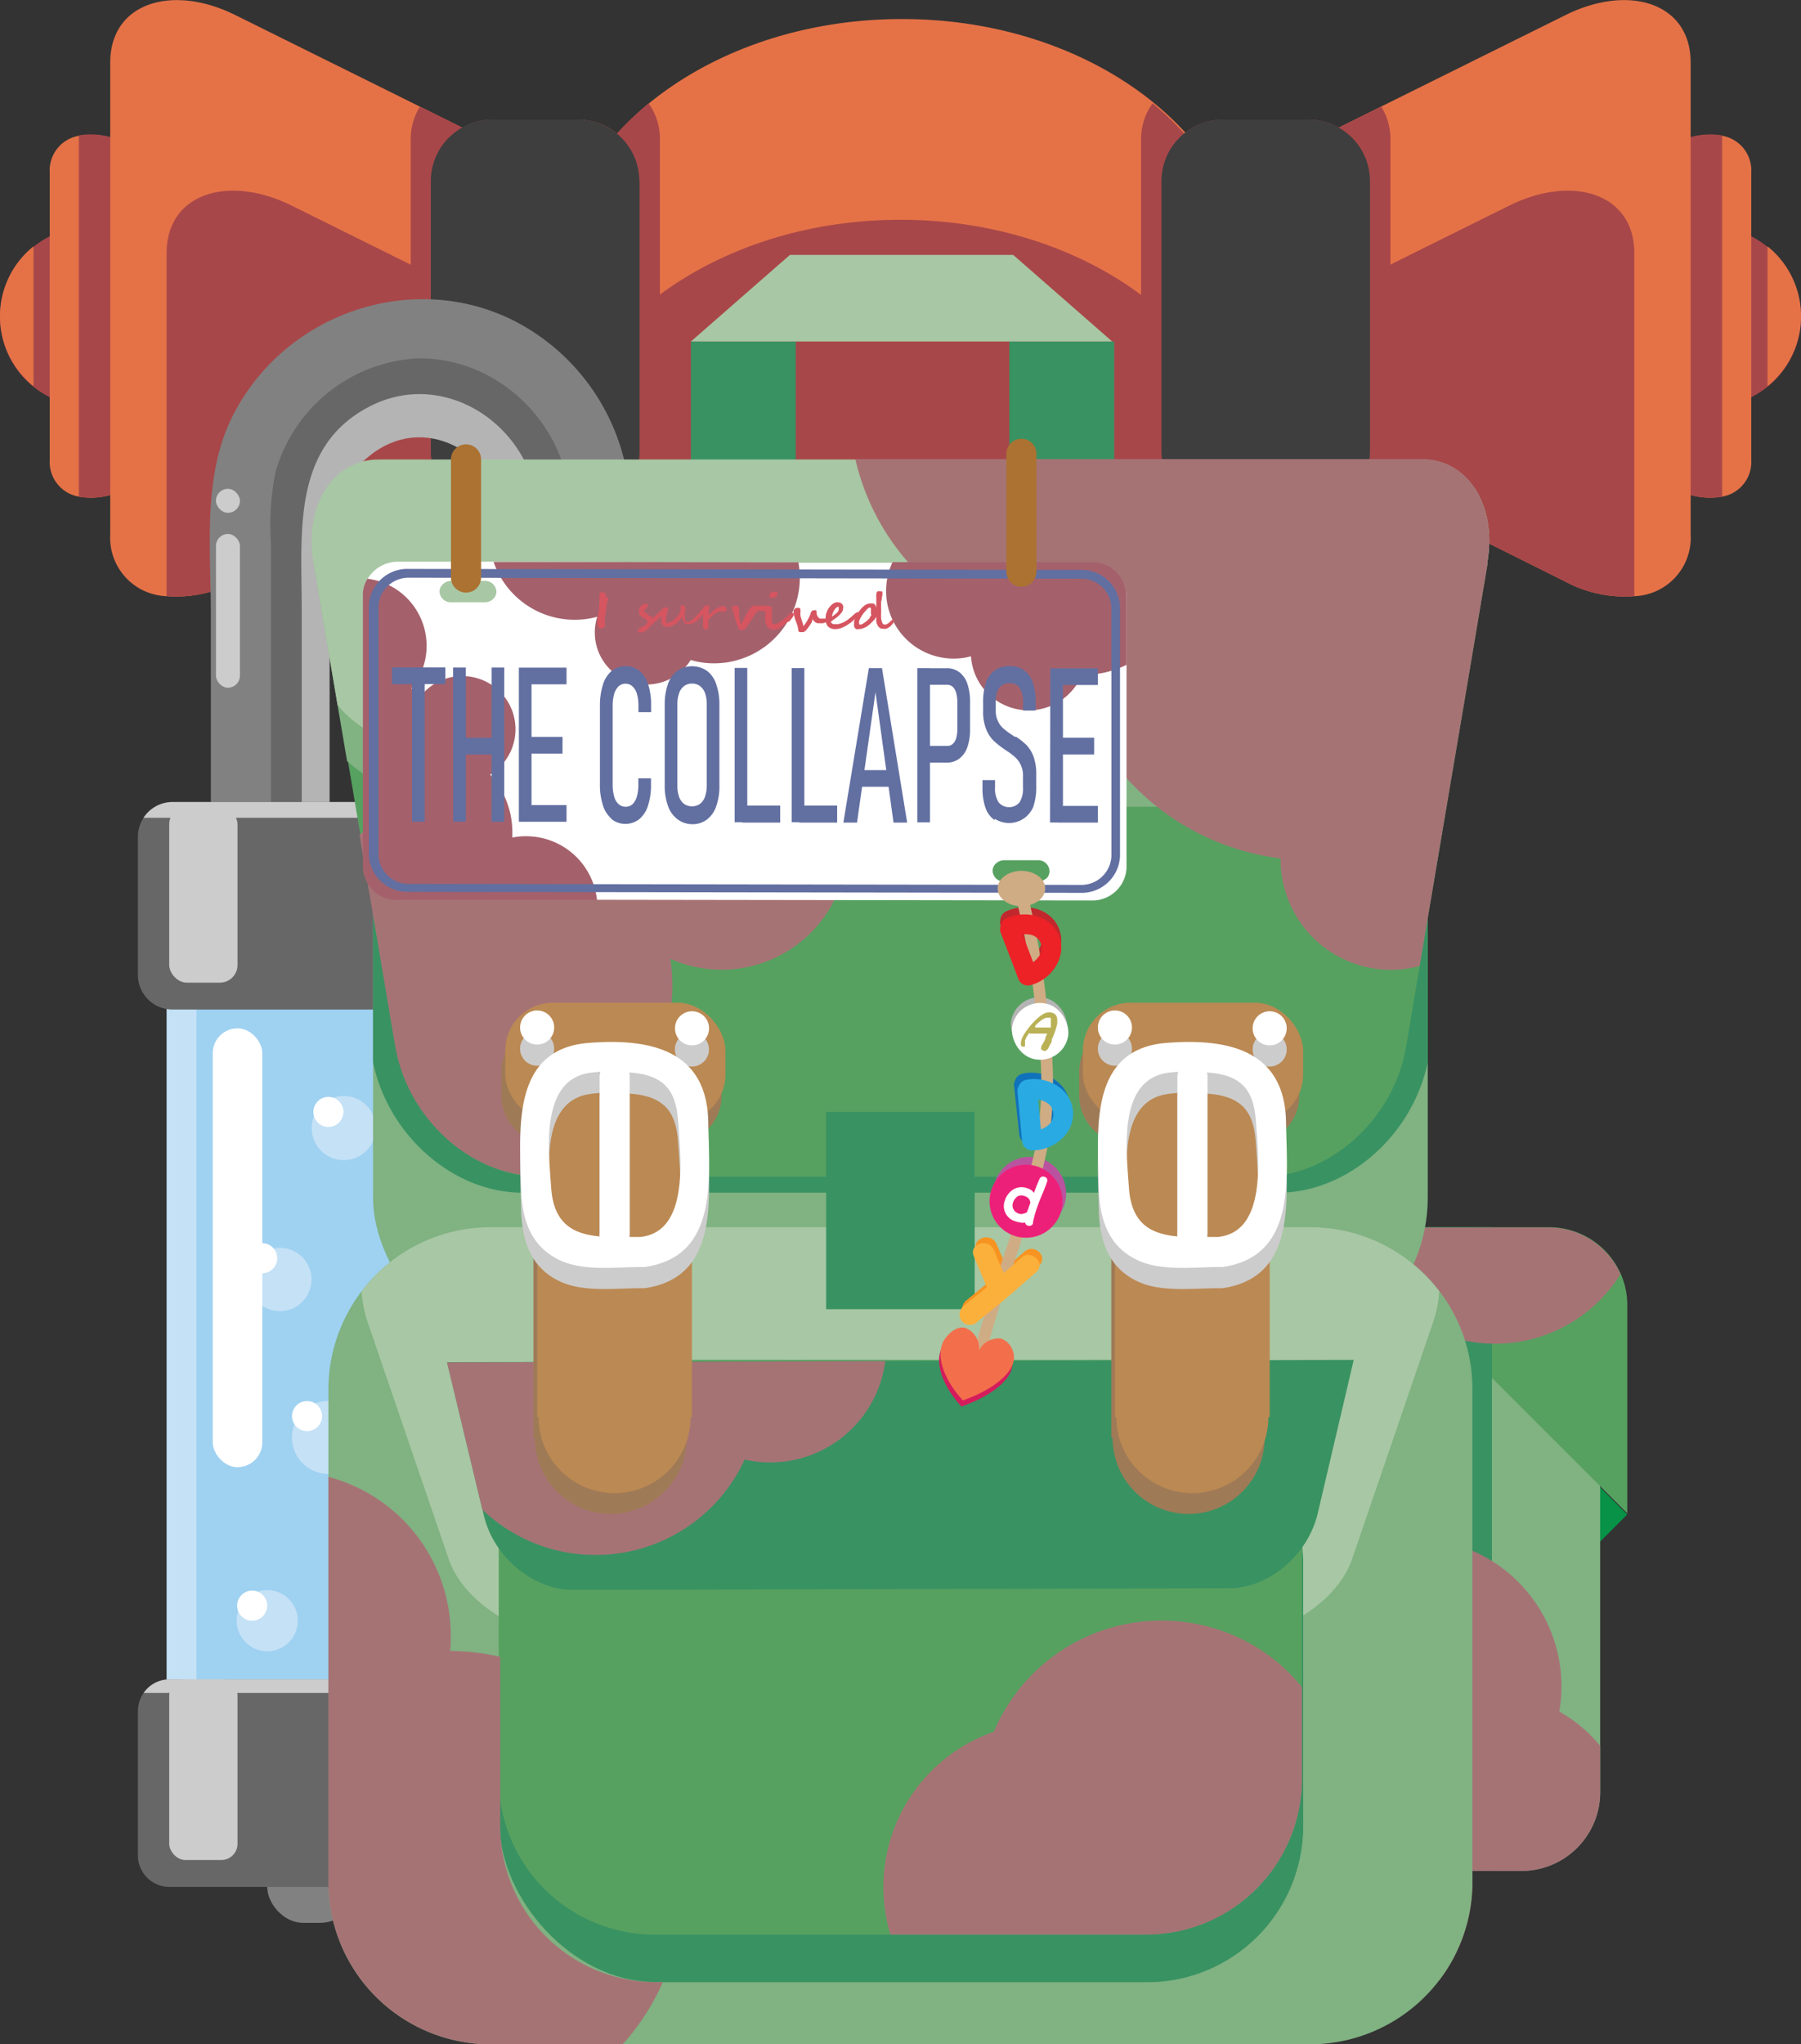 <svg id="BackPackClosed" xmlns="http://www.w3.org/2000/svg" viewBox="0 0 179.55 203.71"><rect x="0" y="0" width="179.55" height="203.71" fill="#333333" stroke="none"/><defs><style>.cls-1{fill:#e57247;}.cls-2{fill:#a84749;}.cls-3{fill:#3e3e3e;}.cls-4{fill:#b4b4b4;}.cls-5{fill:#676767;}.cls-6{fill:#818181;}.cls-7{fill:#c4e1f6;}.cls-8{fill:#9fd1f1;}.cls-9{fill:#ccc;}.cls-10{fill:#fff;}.cls-11{fill:#399262;}.cls-12{fill:#a8c7a4;}.cls-13{fill:#079247;}.cls-14{fill:#80b282;}.cls-15{fill:#57a160;}.cls-16{fill:#a67375;}.cls-17{fill:#9f7a56;}.cls-18{fill:#bb8953;}.cls-19{fill:#a4616c;}.cls-20{fill:#626fa1;}.cls-21{fill:#d55560;}.cls-22{fill:#c1282d;}.cls-23{fill:#1072ba;}.cls-24{fill:#b9539f;}.cls-25{fill:#f79421;}.cls-26{fill:#d41c5c;}.cls-27{fill:#cfac84;}.cls-28{fill:#ed2079;}.cls-29{fill:#ec2227;}.cls-30{fill:#2aaae2;}.cls-31{fill:#bab157;}.cls-32{fill:#fbb03b;}.cls-33{fill:#f36e4b;}.cls-34{fill:#ab7232;}</style></defs><title>BackpackClosed</title><g id="SleepingBag"><g id="SleepingBag-2" data-name="SleepingBag"><g id="Layer_275" data-name="Layer 275"><path class="cls-1" d="M472.43,519.7c0,14.81-15.51,26.81-34.63,26.81A40.28,40.28,0,0,1,413.71,539c-.75-.56-1.47-1.15-2.15-1.75-5.23-4.7-8.39-10.83-8.39-17.51a22.83,22.83,0,0,1,6.25-15.37,29.93,29.93,0,0,1,3.15-3c6.32-5.19,15.28-8.44,25.23-8.44C456.92,492.89,472.43,504.9,472.43,519.7Z" transform="translate(-347.92 -491.03)"/><path class="cls-2" d="M472.31,539.74c0,14.81-15.51,26.81-34.63,26.81A40.28,40.28,0,0,1,413.59,559c-.75-.56-1.47-1.15-2.15-1.75-5.23-4.7-8.39-10.83-8.39-17.51a22.83,22.83,0,0,1,6.25-15.37,29.93,29.93,0,0,1,3.15-3c6.32-5.19,15.28-8.44,25.23-8.44C456.8,512.93,472.31,524.94,472.31,539.74Z" transform="translate(-347.92 -491.03)"/><path class="cls-2" d="M385.05,522.54a8.95,8.95,0,0,1-8.94,9H356.86a8.94,8.94,0,0,1-6.32-15.27,8.67,8.67,0,0,1,.72-.64,8.86,8.86,0,0,1,5.6-2h19.25A8.94,8.94,0,0,1,385.05,522.54Z" transform="translate(-347.92 -491.03)"/><path class="cls-1" d="M376.67,516.29V528.8a4.51,4.51,0,0,1-2,3.89l-1.87.93-1.65.82-10.68,5.29a7.21,7.21,0,0,1-4.69.79,3.5,3.5,0,0,1-2.9-3.67V508.24a3.5,3.5,0,0,1,2.9-3.68,7.29,7.29,0,0,1,4.69.8l11.21,5.55,2.57,1.28.42.21A4.52,4.52,0,0,1,376.67,516.29Z" transform="translate(-347.92 -491.03)"/><path class="cls-2" d="M376.67,516.29V528.8a4.51,4.51,0,0,1-2,3.89l-1.87.93-1.65.82-10.68,5.29a7.21,7.21,0,0,1-4.69.79v-36a7.29,7.29,0,0,1,4.69.8l11.21,5.55,2.57,1.28.42.21A4.52,4.52,0,0,1,376.67,516.29Z" transform="translate(-347.92 -491.03)"/><path class="cls-1" d="M397.91,510.47V531c0,2.64-1.36,5.46-3.22,6.38l-3.07,1.52-2.71,1.35L371.38,549a12.53,12.53,0,0,1-6.85,1.44,5.83,5.83,0,0,1-5.62-6.17v-47c0-6,6.2-7.85,12.47-4.74l18.39,9.12,4.23,2.1.69.34C396.55,505,397.91,507.83,397.91,510.47Z" transform="translate(-347.92 -491.03)"/><path class="cls-1" d="M351.26,515.58v13.93a8.94,8.94,0,0,1-.72-13.29A8.67,8.67,0,0,1,351.26,515.58Z" transform="translate(-347.92 -491.03)"/><path class="cls-2" d="M397.91,521.89V531c0,2.64-1.36,5.46-3.22,6.38l-3.07,1.52-2.71,1.35L371.38,549a12.53,12.53,0,0,1-6.85,1.44V516.26c0-6,6.2-7.85,12.47-4.74l18.39,9.12Z" transform="translate(-347.92 -491.03)"/></g><path class="cls-2" d="M413.71,504.87v34.6a6.13,6.13,0,0,1-6.13,6.13H395a6.13,6.13,0,0,1-6.07-5.33,5.29,5.29,0,0,1-.06-.8v-34.6a6.08,6.08,0,0,1,.92-3.22l4.23,2.1a6,6,0,0,1,3-.8h8.54a6.13,6.13,0,0,1,3.87,1.38,29.93,29.93,0,0,1,3.15-3A6,6,0,0,1,413.71,504.87Z" transform="translate(-347.92 -491.03)"/><path class="cls-3" d="M411.68,509.08V536a6,6,0,0,1-.12,1.2,6.12,6.12,0,0,1-6,4.93H397a6.14,6.14,0,0,1-6.13-6.13V509.08a6.1,6.1,0,0,1,3.12-5.33,6,6,0,0,1,3-.8h8.54a6.14,6.14,0,0,1,6.13,6.13Z" transform="translate(-347.92 -491.03)"/></g><g id="Layer_275_copy" data-name="Layer 275 copy"><path class="cls-2" d="M490.34,522.54a8.95,8.95,0,0,0,8.94,9h19.25a8.94,8.94,0,0,0,6.32-15.27,8.67,8.67,0,0,0-.72-.64,8.86,8.86,0,0,0-5.6-2H499.28A8.94,8.94,0,0,0,490.34,522.54Z" transform="translate(-347.92 -491.03)"/><path class="cls-1" d="M498.72,516.29V528.8a4.51,4.51,0,0,0,2,3.89l1.87.93,1.65.82,10.68,5.29a7.21,7.21,0,0,0,4.69.79,3.5,3.5,0,0,0,2.9-3.67V508.24a3.5,3.5,0,0,0-2.9-3.68,7.29,7.29,0,0,0-4.69.8l-11.21,5.55-2.57,1.28-.42.21A4.52,4.52,0,0,0,498.72,516.29Z" transform="translate(-347.92 -491.03)"/><path class="cls-2" d="M498.72,516.29V528.8a4.51,4.51,0,0,0,2,3.89l1.87.93,1.65.82,10.68,5.29a7.21,7.21,0,0,0,4.69.79v-36a7.29,7.29,0,0,0-4.69.8l-11.21,5.55-2.57,1.28-.42.21A4.52,4.52,0,0,0,498.72,516.29Z" transform="translate(-347.92 -491.03)"/><path class="cls-1" d="M477.48,510.47V531c0,2.64,1.36,5.46,3.22,6.38l3.07,1.52,2.71,1.35L504,549a12.53,12.53,0,0,0,6.85,1.44,5.83,5.83,0,0,0,5.62-6.17v-47c0-6-6.2-7.85-12.47-4.74l-18.39,9.12-4.23,2.1-.69.34C478.84,505,477.48,507.83,477.48,510.47Z" transform="translate(-347.92 -491.03)"/><path class="cls-1" d="M524.13,515.58v13.93a8.94,8.94,0,0,0,.72-13.29A8.67,8.67,0,0,0,524.13,515.58Z" transform="translate(-347.92 -491.03)"/><path class="cls-2" d="M477.48,521.89V531c0,2.64,1.36,5.46,3.22,6.38l3.07,1.52,2.71,1.35L504,549a12.53,12.53,0,0,0,6.85,1.44V516.26c0-6-6.2-7.85-12.47-4.74L480,520.64Z" transform="translate(-347.92 -491.03)"/></g><path class="cls-2" d="M461.68,504.87v34.6a6.13,6.13,0,0,0,6.13,6.13h12.6a6.13,6.13,0,0,0,6.07-5.33,5.29,5.29,0,0,0,.06-.8v-34.6a6.08,6.08,0,0,0-.92-3.22l-4.23,2.1a6,6,0,0,0-3-.8h-8.54a6.13,6.13,0,0,0-3.87,1.38,29.93,29.93,0,0,0-3.15-3A6,6,0,0,0,461.68,504.87Z" transform="translate(-347.92 -491.03)"/><path class="cls-3" d="M463.71,509.08V536a6,6,0,0,0,.12,1.2,6.12,6.12,0,0,0,6,4.93h8.54a6.14,6.14,0,0,0,6.13-6.13V509.08a6.1,6.1,0,0,0-3.12-5.33,6,6,0,0,0-3-.8h-8.54a6.14,6.14,0,0,0-6.13,6.13Z" transform="translate(-347.92 -491.03)"/></g><g id="Battery"><path class="cls-4" d="M380.78,589.28V553.75c0-5.79-1.1-13.16,3.91-17.24,5.5-4.5,12.32-.4,13.86,5.8.81,3.25.31,7.17.31,10.51v11.71c0,3.86,6,3.87,6,0,0-11.69,3.6-32.63-12.49-35.79-11.18-2.18-17.7,8.86-17.59,18.49.15,14,0,28,0,42,0,3.86,6,3.86,6,0Z" transform="translate(-347.92 -491.03)"/><path class="cls-5" d="M378,593.06V551.55c0-7.35-1-16,6.74-20,6.82-3.56,14.67.92,16.5,8.1.91,3.55.34,7.61.34,11.24v14c0,3.86,6,3.87,6,0,0-7.73.54-15.67,0-23.37a19,19,0,0,0-7.23-13.58c-8.55-6.66-20.79-3.6-26,5.71-3,5.38-2.37,11.64-2.37,17.58v41.87c0,3.86,6,3.87,6,0Z" transform="translate(-347.92 -491.03)"/><path class="cls-6" d="M374.94,599.94V563.88c0-6.19,0-12.38,0-18.57a27.14,27.14,0,0,1,.44-7.2,15.56,15.56,0,0,1,13.91-11.35c7.54-.32,14.28,5.63,15.32,13,.57,4.1.08,8.55.08,12.69v14.85c0,3.86,6,3.87,6,0,0-9.14,1-18.89-.09-28a21.32,21.32,0,0,0-8.8-14.71c-10.4-7.43-25.1-3.32-30.74,8-2.94,5.92-2.12,13.06-2.12,19.51v47.77c0,3.86,6,3.87,6,0Z" transform="translate(-347.92 -491.03)"/><rect class="cls-6" x="26.64" y="184.46" width="8.85" height="7.15" rx="3.57"/><rect class="cls-7" x="16.61" y="90.26" width="26.95" height="87.43"/><rect class="cls-8" x="19.59" y="90.26" width="23.97" height="87.43"/><circle class="cls-7" cx="34.27" cy="112.41" r="3.2"/><circle class="cls-7" cx="26.64" cy="161.5" r="3.05"/><circle class="cls-7" cx="32.74" cy="143.24" r="3.64"/><circle class="cls-7" cx="27.9" cy="127.5" r="3.16"/><path class="cls-5" d="M396.3,661.52v14.41a3.14,3.14,0,0,1-3.14,3.13H364.81a3.14,3.14,0,0,1-3.14-3.13V661.52a3.16,3.16,0,0,1,3.14-3.14h28.35a3.16,3.16,0,0,1,3.14,3.14Z" transform="translate(-347.92 -491.03)"/><path class="cls-5" d="M396.3,574.4v13.79a3.45,3.45,0,0,1-3.45,3.44H365.12a3.45,3.45,0,0,1-3.45-3.44V574.4a3.46,3.46,0,0,1,3.45-3.45h27.73a3.46,3.46,0,0,1,3.45,3.45Z" transform="translate(-347.92 -491.03)"/><rect class="cls-9" x="16.87" y="80.38" width="6.81" height="17.54" rx="1.76"/><rect class="cls-9" x="16.87" y="167.35" width="6.81" height="18" rx="1.62"/><rect class="cls-10" x="21.21" y="102.47" width="4.94" height="43.73" rx="2.47"/><circle class="cls-10" cx="32.74" cy="110.8" r="1.5"/><circle class="cls-10" cx="26.14" cy="125.38" r="1.5"/><circle class="cls-10" cx="30.61" cy="141.11" r="1.5"/><circle class="cls-10" cx="25.14" cy="160" r="1.5"/><rect class="cls-9" x="21.53" y="53.21" width="2.39" height="15.32" rx="1.2"/><rect class="cls-9" x="21.53" y="48.71" width="2.39" height="2.39" rx="1.2"/><path class="cls-9" d="M395.74,572.52H362.23a3.46,3.46,0,0,1,2.89-1.57h27.73A3.46,3.46,0,0,1,395.74,572.52Z" transform="translate(-347.92 -491.03)"/><path class="cls-9" d="M395.73,659.73H362.24a3.11,3.11,0,0,1,2.57-1.35h28.35A3.11,3.11,0,0,1,395.73,659.73Z" transform="translate(-347.92 -491.03)"/></g><g id="Layer_272" data-name="Layer 272"><rect class="cls-11" x="68.88" y="34.03" width="10.45" height="28.09"/><rect class="cls-11" x="100.63" y="34.03" width="10.45" height="28.09"/><polygon class="cls-12" points="68.88 34.03 78.75 25.4 101.01 25.4 110.88 34.03 68.88 34.03"/><rect class="cls-13" x="497.44" y="627.56" width="6.75" height="19.66" transform="translate(-651.94 49.78) rotate(-45)"/><path class="cls-14" d="M507.45,623.82v45.81a7.85,7.85,0,0,1-7.83,7.83h-14a7.75,7.75,0,0,1-4.1-1.17,7.85,7.85,0,0,1-3.73-6.66V623.82a7.86,7.86,0,0,1,6.57-7.73,7.48,7.48,0,0,1,1.26-.1h14A7.85,7.85,0,0,1,507.45,623.82Z" transform="translate(-347.92 -491.03)"/><path class="cls-15" d="M510.15,621.15v20.68l-2.7-2.7-10.79-10.79-4.15-4.14-8.11-8.11L483,614.66l-.35-.35.21-.11a7.67,7.67,0,0,1,3.57-.88h15.92a7.83,7.83,0,0,1,7.15,4.65A7.69,7.69,0,0,1,510.15,621.15Z" transform="translate(-347.92 -491.03)"/><path class="cls-11" d="M496.66,613.32v64.14h-11a7.86,7.86,0,0,1-7.83-7.83V623.82a7.86,7.86,0,0,1,6.57-7.73l-1.78-1.78a7.69,7.69,0,0,1,3.78-1Z" transform="translate(-347.92 -491.03)"/></g><path class="cls-16" d="M507.45,665v4.64a7.85,7.85,0,0,1-7.83,7.83h-4.91v1.11a16.05,16.05,0,0,1-3.3,9.78,14.71,14.71,0,0,1-9.85-12.06,13.6,13.6,0,0,1-.12-1.7,17,17,0,0,0,.38-2.59c0-.37,0-.74.05-1.11v-.2a18,18,0,0,0-4-11.4,17.57,17.57,0,0,0-3.41-3.26,14.74,14.74,0,0,1,14.41-11.69,14.73,14.73,0,0,1,14.72,14.71,14,14,0,0,1-.22,2.52A14.48,14.48,0,0,1,507.45,665Z" transform="translate(-347.92 -491.03)"/><path class="cls-16" d="M509.47,618a14.71,14.71,0,0,1-26.5-3.31c-.05-.15-.1-.3-.14-.46a7.67,7.67,0,0,1,3.57-.88h15.92A7.83,7.83,0,0,1,509.47,618Z" transform="translate(-347.92 -491.03)"/><rect class="cls-14" x="37.19" y="55.48" width="105.15" height="80.03" rx="16.17"/><path class="cls-14" d="M494.71,629.49v49.08a16.18,16.18,0,0,1-16.18,16.17H396.84a16.17,16.17,0,0,1-16.18-16.17V629.49a16.19,16.19,0,0,1,16.18-16.17h81.69a16.05,16.05,0,0,1,8.9,2.67,16.28,16.28,0,0,1,4,3.71A16,16,0,0,1,494.71,629.49Z" transform="translate(-347.92 -491.03)"/><path class="cls-12" d="M491.4,619.7a11.42,11.42,0,0,1-.61,3.1l-8.06,23.56c-1.61,4.71-7.89,8.29-14.12,8.29H406.76c-6.23,0-12.51-3.58-14.12-8.29l-8.06-23.56a11.42,11.42,0,0,1-.61-3.1,16.12,16.12,0,0,1,12.87-6.38h81.69A16.12,16.12,0,0,1,491.4,619.7Z" transform="translate(-347.92 -491.03)"/><path class="cls-11" d="M490.26,562.68v34.2c-1.54,7.36-8.07,13-14.89,13H400c-6.82,0-13.35-5.63-14.89-13v-34.2a16.17,16.17,0,0,1,16.17-16.17h72.81A16.17,16.17,0,0,1,490.26,562.68Z" transform="translate(-347.92 -491.03)"/><path class="cls-15" d="M496.21,547l0,.28-2.36,14-.95,5.6-3.45,20.41-1.34,8c-1.24,7.32-7.64,13-14.35,13h-72a11.82,11.82,0,0,1-1.88-.15c-6-.93-11.35-6.22-12.47-12.85l-3.55-21-1.24-7.35-.95-5.6-2.36-14,0-.28c-.94-5.55,1.95-10.18,6.48-10.18H489.73C494.26,536.81,497.15,541.44,496.21,547Z" transform="translate(-347.92 -491.03)"/><rect class="cls-11" x="49.84" y="140.24" width="80.07" height="57.27" rx="15.55"/><path class="cls-11" d="M477.83,646.82V673a15.55,15.55,0,0,1-15.54,15.55H414a23.5,23.5,0,0,0-16.23-32.39v-9.34a15.55,15.55,0,0,1,15.55-15.54h49A15.54,15.54,0,0,1,477.83,646.82Z" transform="translate(-347.92 -491.03)"/><path class="cls-15" d="M477.72,642.09v26.18a15.54,15.54,0,0,1-15.54,15.54h-49a15.54,15.54,0,0,1-15.54-15.54V642.09a15.55,15.55,0,0,1,15.54-15.55h49A15.55,15.55,0,0,1,477.72,642.09Z" transform="translate(-347.92 -491.03)"/><path class="cls-14" d="M496.16,547.27l-2.36,14-.95,5.6c-2.88,2.7-8.25,4.55-13.79,4.55H396.31c-5.54,0-10.91-1.85-13.79-4.55l-.95-5.6-2.36-14c.72-3.45,3.15-5.89,6.43-5.89H489.73C493,541.38,495.44,543.82,496.16,547.27Z" transform="translate(-347.92 -491.03)"/><path class="cls-12" d="M496.21,547l-2.41,14.27c-2.51,3.25-8.52,5.58-14.74,5.58H396.31c-6.22,0-12.23-2.33-14.74-5.58L379.16,547c-.94-5.55,1.95-10.18,6.48-10.18H489.73C494.26,536.81,497.15,541.44,496.21,547Z" transform="translate(-347.92 -491.03)"/><path class="cls-11" d="M482.88,626.54l-3.6,15.34c-1,4.16-4.91,7.41-8.82,7.42l-65.43.16c-3.91,0-7.86-3.21-8.86-7.37l-.16-.65-3.52-14.67,43.69-.11Z" transform="translate(-347.92 -491.03)"/><rect class="cls-11" x="82.36" y="110.8" width="14.81" height="19.66"/><g id="GrossShit"><path class="cls-16" d="M496.21,547l0,.28-2.36,14-.95,5.6-3.45,20.41a10.79,10.79,0,0,1-2.86.38,11,11,0,0,1-11-11v-.1A24.76,24.76,0,0,1,454.05,555a23.62,23.62,0,0,1-20.86-18.22h56.54C494.26,536.81,497.15,541.44,496.21,547Z" transform="translate(-347.92 -491.03)"/><path class="cls-16" d="M432.43,575.09a12.57,12.57,0,0,1-17.67,11.49,18.46,18.46,0,0,1,.19,2.7,19.23,19.23,0,0,1-15.17,18.8c-6-.93-11.35-6.22-12.47-12.85l-3.55-21a19.22,19.22,0,0,1,23.59-.25,12.57,12.57,0,0,1,25.08,1.13Z" transform="translate(-347.92 -491.03)"/><path class="cls-16" d="M414,688.55a23.31,23.31,0,0,1-4,6.19H396.84a16.17,16.17,0,0,1-16.18-16.17V638.2A16.37,16.37,0,0,1,392.86,654c0,.52,0,1-.07,1.54a23.22,23.22,0,0,1,5,.59V673a15.55,15.55,0,0,0,15.55,15.55Z" transform="translate(-347.92 -491.03)"/><path class="cls-16" d="M477.72,659.16v9.11a15.54,15.54,0,0,1-15.54,15.54H436.69A16.38,16.38,0,0,1,447,663.6h0A18.16,18.16,0,0,1,474.42,656,17.49,17.49,0,0,1,477.72,659.16Z" transform="translate(-347.92 -491.03)"/><path class="cls-16" d="M436.18,626.66a11.58,11.58,0,0,1-11.49,10.1,11.09,11.09,0,0,1-2.53-.29,16.37,16.37,0,0,1-26.15,5l-3.52-14.67Z" transform="translate(-347.92 -491.03)"/></g><path class="cls-17" d="M419.86,597.83v2.38a4.81,4.81,0,0,1-3.34,4.56v29.54h-.13a7.58,7.58,0,1,1-15.16,0h-.13v-29.6a4.77,4.77,0,0,1-3.19-4.5v-2.38a4.77,4.77,0,0,1,4.76-4.77h12.42A4.78,4.78,0,0,1,419.86,597.83Z" transform="translate(-347.92 -491.03)"/><path class="cls-17" d="M477.45,597.83v2.38a4.8,4.8,0,0,1-3.33,4.56v29.54H474a7.58,7.58,0,1,1-15.16,0h-.13v-29.6a4.77,4.77,0,0,1-3.2-4.5v-2.38a4.78,4.78,0,0,1,4.77-4.77h12.42A4.77,4.77,0,0,1,477.45,597.83Z" transform="translate(-347.92 -491.03)"/><g id="Buckle"><path class="cls-18" d="M416.9,600.24v32h-.13a7.58,7.58,0,1,1-15.16,0h-.13v-32Z" transform="translate(-347.92 -491.03)"/><rect class="cls-18" x="50.37" y="99.92" width="21.95" height="11.91" rx="4.77"/><path class="cls-9" d="M418.53,604.94c-.13-7.18-5.81-8.35-11.88-7.88-7.83.59-6.9,8.7-6.78,14.45.07,3.06.9,5.89,4,7.27,2.28,1,5.22.65,7.67.62h.24l.4,0C419.55,618.34,418.63,610.73,418.53,604.94Zm-15.66,6.57c-.26-3.72-1.12-10.68,3.78-11.45.35-.06.73-.09,1.13-.12a1.54,1.54,0,0,0-.08.5V616a1.87,1.87,0,0,0,0,.34C405.16,616.12,403.12,615.17,402.87,611.51Zm8.88,4.89h-1.1a1.62,1.62,0,0,0,.05-.4V600.44a1.51,1.51,0,0,0-.06-.44l.58.06c3.2.38,4.12,2.07,4.31,4.88C415.77,608.46,416.67,615.9,411.75,616.4Z" transform="translate(-347.92 -491.03)"/><circle class="cls-9" cx="53.55" cy="104.5" r="1.7"/><circle class="cls-9" cx="68.98" cy="104.58" r="1.7"/></g><g id="Buckle-2" data-name="Buckle"><path class="cls-18" d="M474.5,600.24v32h-.13a7.58,7.58,0,1,1-15.16,0h-.13v-32Z" transform="translate(-347.92 -491.03)"/><rect class="cls-18" x="107.96" y="99.92" width="21.95" height="11.91" rx="4.77"/><path class="cls-9" d="M476.12,604.94c-.13-7.18-5.81-8.35-11.88-7.88-7.83.59-6.9,8.7-6.78,14.45.07,3.06.9,5.89,4,7.27,2.28,1,5.22.65,7.67.62h.24l.4,0C477.14,618.34,476.22,610.73,476.12,604.94Zm-15.66,6.57c-.26-3.72-1.12-10.68,3.78-11.45.35-.06.73-.09,1.13-.12a1.54,1.54,0,0,0-.08.5V616a1.87,1.87,0,0,0,0,.34C462.75,616.12,460.71,615.17,460.46,611.51Zm8.88,4.89h-1.1a1.62,1.62,0,0,0,.05-.4V600.44a1.51,1.51,0,0,0-.06-.44l.58.06c3.2.38,4.12,2.07,4.31,4.88C473.36,608.46,474.26,615.9,469.34,616.4Z" transform="translate(-347.92 -491.03)"/><circle class="cls-9" cx="111.15" cy="104.5" r="1.7"/><circle class="cls-9" cx="126.58" cy="104.58" r="1.7"/></g><path class="cls-10" d="M418.53,602.83c-.13-7.18-5.81-8.35-11.88-7.88-7.83.59-6.9,8.7-6.78,14.45.07,3.06.9,5.89,4,7.27,2.28,1,5.22.65,7.67.62h.24l.4,0C419.55,616.23,418.63,608.62,418.53,602.83Zm-15.66,6.57c-.26-3.72-1.12-10.68,3.78-11.45.35-.06.73-.09,1.13-.12a1.54,1.54,0,0,0-.08.5V613.9a1.87,1.87,0,0,0,0,.34C405.16,614,403.12,613.06,402.87,609.4Zm8.88,4.89h-1.1a1.62,1.62,0,0,0,.05-.4V598.33a1.51,1.51,0,0,0-.06-.44l.58.06c3.2.38,4.12,2.07,4.31,4.88C415.77,606.35,416.67,613.79,411.75,614.29Z" transform="translate(-347.92 -491.03)"/><circle class="cls-10" cx="53.55" cy="102.39" r="1.7"/><circle class="cls-10" cx="68.99" cy="102.47" r="1.7"/><path class="cls-10" d="M476.13,602.83c-.13-7.18-5.81-8.35-11.88-7.88-7.83.59-6.9,8.7-6.78,14.45.07,3.06.9,5.89,4,7.27,2.28,1,5.22.65,7.67.62h.24l.4,0C477.15,616.23,476.23,608.62,476.13,602.83Zm-15.66,6.57c-.26-3.72-1.12-10.68,3.78-11.45.35-.06.73-.09,1.13-.12a1.54,1.54,0,0,0-.08.5V613.9a1.87,1.87,0,0,0,0,.34C462.76,614,460.72,613.06,460.47,609.4Zm8.88,4.89h-1.1a1.62,1.62,0,0,0,.05-.4V598.33a1.51,1.51,0,0,0-.06-.44l.58.06c3.2.38,4.12,2.07,4.31,4.88C473.37,606.35,474.27,613.79,469.35,614.29Z" transform="translate(-347.92 -491.03)"/><circle class="cls-10" cx="111.15" cy="102.39" r="1.7"/><circle class="cls-10" cx="126.58" cy="102.47" r="1.7"/><g id="TheCollapse"><path class="cls-10" d="M456.69,547.11l-19.8,0h-9.37L397.13,547h-9.45a3.54,3.54,0,0,0-3.08,1.66,2.92,2.92,0,0,0-.46,1.58l0,27.19a3.4,3.4,0,0,0,3.53,3.26l19.81,0,49.2.07a3.41,3.41,0,0,0,3.55-3.25l0-20.26h0v-6.92A3.4,3.4,0,0,0,456.69,547.11Zm-9.39,2.21a1.22,1.22,0,0,1,.81-.31h3.36a1.13,1.13,0,0,1,1.15,1.07,1,1,0,0,1-.34.75,1.18,1.18,0,0,1-.82.32h-3.35a1.12,1.12,0,0,1-1.16-1.07A1,1,0,0,1,447.3,549.32Zm-55.22-.08a1.18,1.18,0,0,1,.82-.32h3.35a1.12,1.12,0,0,1,1.16,1.06,1,1,0,0,1-.34.75,1.18,1.18,0,0,1-.82.32H392.9a1.12,1.12,0,0,1-1.16-1.06A1,1,0,0,1,392.08,549.24ZM397,578.48a1.18,1.18,0,0,1-.82.32h-3.35a1.12,1.12,0,0,1-1.16-1.07A1,1,0,0,1,392,577a1.22,1.22,0,0,1,.82-.31h3.35a1.12,1.12,0,0,1,1.16,1.06A1,1,0,0,1,397,578.48Zm55.21.09a1.18,1.18,0,0,1-.82.31h-3.35a1.12,1.12,0,0,1-1.16-1.07,1,1,0,0,1,.35-.75,1.2,1.2,0,0,1,.81-.31h3.36a1.12,1.12,0,0,1,1.15,1.07A1,1,0,0,1,452.24,578.57Z" transform="translate(-347.92 -491.03)"/><path class="cls-19" d="M407.44,580.73l-19.81,0a3.4,3.4,0,0,1-3.53-3.26l0-27.19a2.92,2.92,0,0,1,.46-1.58,6.73,6.73,0,0,1,5.89,6.68,6.63,6.63,0,0,1-1.51,4.24,5.5,5.5,0,0,1,.81.92,5.26,5.26,0,0,1,4.24-2.14,5.3,5.3,0,0,1,2.79,9.82,8.53,8.53,0,0,1,2.22,5.75c0,.17,0,.35,0,.52a6.72,6.72,0,0,1,1.35-.13A7.1,7.1,0,0,1,407.44,580.73Z" transform="translate(-347.92 -491.03)"/><path class="cls-19" d="M460.23,550.36v6.92h0a9.73,9.73,0,0,1-4.34,1h-.11a5.76,5.76,0,0,1-11.06-1.85,6.47,6.47,0,0,1-1.71.23,6.74,6.74,0,0,1-6.11-9.61l19.8,0A3.4,3.4,0,0,1,460.23,550.36Z" transform="translate(-347.92 -491.03)"/><path class="cls-19" d="M427.66,548.58a8.55,8.55,0,0,1-8.55,8.55,8.15,8.15,0,0,1-2.33-.33,5.17,5.17,0,0,1-9.56-2.75,5,5,0,0,1,.24-1.56,8.37,8.37,0,0,1-2.25.3,8.54,8.54,0,0,1-8.08-5.77l30.39.05h0A9.32,9.32,0,0,1,427.66,548.58Z" transform="translate(-347.92 -491.03)"/><path class="cls-20" d="M455.59,580l-66.9-.1a3.85,3.85,0,0,1-4-3.67l0-24.85a3.85,3.85,0,0,1,4-3.66l66.89.1a3.84,3.84,0,0,1,4,3.67l0,24.85A3.83,3.83,0,0,1,455.59,580ZM388.74,548.6a3,3,0,0,0-3.09,2.82l0,24.85a3,3,0,0,0,3.08,2.84l66.9.1a3,3,0,0,0,3.09-2.83l0-24.85a3,3,0,0,0-3.08-2.83Z" transform="translate(-347.92 -491.03)"/><path class="cls-21" d="M408.55,550.64s0,.06,0,.12a.74.74,0,0,1-.07.21,1.08,1.08,0,0,0-.07.18l0,.11q0,.29-.09.6c0,.21-.06.45-.1.7l0,.21,0,.21c0,.06,0,.12,0,.17v.1a.11.11,0,0,0,0,0,.14.14,0,0,0,0,.06l0,0a.11.11,0,0,1,0,.05.23.23,0,0,1,0,.11.36.36,0,0,1-.13.11.42.42,0,0,1-.13.07l-.14,0a.3.3,0,0,1-.2-.06.45.45,0,0,1-.14-.31.82.82,0,0,1,0-.14,1.69,1.69,0,0,1,0-.23,1.49,1.49,0,0,1,0-.21,3.77,3.77,0,0,1,.06-.39c0-.14.06-.3.09-.47l0-.12,0-.2.05-.23c0-.09,0-.16,0-.24a1.77,1.77,0,0,0,0-.2c0-.06,0-.1,0-.13a1.05,1.05,0,0,0,0-.13s0-.05,0-.08,0,0,0-.08l0-.13h0a.23.23,0,0,1,0-.09l.06-.09.09-.07a.18.18,0,0,1,.1,0,.38.38,0,0,1,.19,0,.46.46,0,0,1,.12.12.52.52,0,0,1,.09.28Z" transform="translate(-347.92 -491.03)"/><path class="cls-21" d="M411.77,551.49a.5.5,0,0,1,.1-.11l.12-.09.12-.08a.29.29,0,0,1,.21,0l.1,0a.19.19,0,0,1,.06.07.16.16,0,0,1,0,.09.27.27,0,0,1,0,.12.48.48,0,0,1-.09.11l-.1.11-.11.1-.08.08,0,0s0,0,.06.09l.15.14.19.15.2.14.15.11a.33.33,0,0,1,.08.11l.17-.12.16-.13.19-.17.27-.26.17-.16.14-.14.13-.09.1,0a.11.11,0,0,1,.09,0,.18.18,0,0,1,0,.11.49.49,0,0,1,0,.1,1.12,1.12,0,0,1-.11.15l-.15.2c-.05.07-.11.13-.17.2l-.17.19-.14.14-.05.05-.1.08-.12.11-.13.11-.1.09-.06.06-.06.06-.11.11-.14.13-.13.14-.11.11-.07.06-.3.21a.61.61,0,0,1-.3.08h-.14l-.11,0a.14.14,0,0,1-.07-.06.16.16,0,0,1,0-.09.25.25,0,0,1,.06-.16.7.7,0,0,1,.16-.13l.21-.12.21-.1a.77.77,0,0,0,.23-.2.37.37,0,0,0,.08-.21.26.26,0,0,0-.1-.18c-.07-.06-.19-.14-.34-.24a.57.57,0,0,1-.18-.12l-.13-.13a.5.5,0,0,1-.08-.14.26.26,0,0,1,0-.11.81.81,0,0,1,0-.16.83.83,0,0,1,0-.15.7.7,0,0,1,.08-.14Z" transform="translate(-347.92 -491.03)"/><path class="cls-21" d="M418.47,551.6a.06.06,0,0,1,0,0v0c-.07.12-.14.24-.23.37a4.57,4.57,0,0,1-.29.36,2.58,2.58,0,0,1-.32.34,2.86,2.86,0,0,1-.33.29,2.37,2.37,0,0,1-.34.19.73.73,0,0,1-.31.07,1.18,1.18,0,0,1-.28,0,.55.55,0,0,1-.22-.14.68.68,0,0,1-.14-.25,1,1,0,0,1-.06-.36.94.94,0,0,1-.1.14,1,1,0,0,1-.13.16,1.07,1.07,0,0,1-.14.16l-.14.13-.16.12a1.64,1.64,0,0,1-.22.14,1.11,1.11,0,0,1-.27.12,1.42,1.42,0,0,1-.31.06.75.75,0,0,1-.34-.07.47.47,0,0,1-.19-.18.63.63,0,0,1-.09-.24,2.35,2.35,0,0,1,0-.26v-.07a1.15,1.15,0,0,1,0-.14,1.41,1.41,0,0,1,0-.18,1.74,1.74,0,0,1,.05-.22A.9.9,0,0,1,414,552a1.43,1.43,0,0,1,.08-.22l0-.09,0-.07.08-.05s.06,0,.1,0a.29.29,0,0,1,.14,0l.09.06a.18.18,0,0,1,0,.09.44.44,0,0,1,0,.1.34.34,0,0,1,0,.13l-.08.23c0,.09-.05.19-.08.31a2.25,2.25,0,0,0,0,.38.35.35,0,0,0,0,.16.12.12,0,0,0,.1.06l.17,0,.16-.07.15-.09.14-.1.17-.15.19-.2.17-.21.12-.18,0-.1a.91.91,0,0,0,.07-.14l0-.14a.54.54,0,0,0,0-.1l0-.06v0s0,0,0-.06l0-.06s0,0,0-.06l.06,0,.09,0h.08a.24.24,0,0,1,.18.06.18.18,0,0,1,.07.15l0,.17c0,.07,0,.16-.06.25s0,.19,0,.29,0,.19,0,.27a.77.77,0,0,0,.06.34.21.21,0,0,0,.19.13.49.49,0,0,0,.19-.05,1.13,1.13,0,0,0,.21-.12l.21-.17.21-.21.21-.22.18-.22.22-.24a.34.34,0,0,1,.2-.1h0l.05,0,0,0A.08.08,0,0,1,418.47,551.6Z" transform="translate(-347.92 -491.03)"/><path class="cls-21" d="M420.3,551.87a.18.18,0,0,1-.08.09l-.1,0h-.31a.59.59,0,0,0-.21,0l-.26.13-.25.16-.22.19-.11.12-.13.15a.54.54,0,0,0-.1.16.27.27,0,0,0,0,.14,1.21,1.21,0,0,0,0,.18,1.64,1.64,0,0,1,0,.22v.08s0,0,0,.07l0,.07-.07.06-.09.06-.1,0a.2.2,0,0,1-.15-.06.37.37,0,0,1-.1-.16,1.37,1.37,0,0,1,0-.25,2.83,2.83,0,0,1,0-.3v-.4a.21.21,0,0,1,0-.06.62.62,0,0,1,0-.13s0-.11,0-.17,0-.11,0-.17V552s0-.07,0-.08v0a.31.31,0,0,0,0-.1s0-.08,0-.12a.64.64,0,0,1,0-.09.28.28,0,0,1,.05-.09l.08-.08a.5.5,0,0,1,.12-.08.31.31,0,0,1,.13,0,.26.26,0,0,1,.14,0,.16.16,0,0,1,.08.06.13.13,0,0,1,0,.07.2.2,0,0,1,0,.07.34.34,0,0,1,0,.09s0,.1,0,.15a1.31,1.31,0,0,0-.06.25c0,.1,0,.19,0,.27.1-.1.2-.2.32-.3a2.39,2.39,0,0,1,.35-.28,2,2,0,0,1,.37-.21,1,1,0,0,1,.37-.08.43.43,0,0,1,.17,0,.57.57,0,0,1,.13.08.39.39,0,0,1,.08.1.2.2,0,0,1,0,.11h0A.47.47,0,0,1,420.3,551.87Z" transform="translate(-347.92 -491.03)"/><path class="cls-21" d="M424.63,551.72s0,0,0,0l-.05.06-.07.06-.07,0-.27.08-.3,0-.25,0h-.15s-.05,0-.1.09l-.18.24c-.07.09-.14.2-.22.32l-.23.37-.19.29a3.1,3.1,0,0,0-.18.26l-.16.2-.13.12-.09,0h-.1a.34.34,0,0,1-.18,0,.22.22,0,0,1-.13-.12,2.51,2.51,0,0,1-.11-.23c0-.09-.07-.18-.1-.27s-.07-.2-.1-.3l-.09-.31c-.05-.18-.1-.35-.14-.52a2.41,2.41,0,0,0-.15-.43.17.17,0,0,1,0-.11.41.41,0,0,1,.11-.07.31.31,0,0,1,.12-.05l.1,0h.07l.08,0,.06,0,.05,0a.87.87,0,0,1,.07.17,1.17,1.17,0,0,1,.05.2,1.3,1.3,0,0,1,0,.21c0,.07,0,.15,0,.23s0,.15,0,.23a2.38,2.38,0,0,1,.05.26l.06.27c0,.08.05.16.07.23a1,1,0,0,0,.1-.14l.12-.21.12-.22c0-.08.08-.15.11-.22a3.72,3.72,0,0,0,.21-.39,2,2,0,0,1,.21-.32l.08-.09.11-.12a.56.56,0,0,1,.15-.1.41.41,0,0,1,.19,0h.16l.14,0,.17,0h.35l.16,0,.14,0h.09s.06,0,.07,0A.2.2,0,0,1,424.63,551.72Z" transform="translate(-347.92 -491.03)"/><path class="cls-21" d="M426.42,553l-.16.15-.16.13-.16.13-.17.12a2.61,2.61,0,0,1-.37.19,1,1,0,0,1-.66,0,.63.63,0,0,1-.23-.16.73.73,0,0,1-.16-.23,1.69,1.69,0,0,1-.1-.27,2.5,2.5,0,0,1-.05-.29c0-.1,0-.19,0-.28a1,1,0,0,1,0-.15,1.5,1.5,0,0,1,0-.2l0-.2c0-.07,0-.13,0-.17a.37.37,0,0,1,.07-.12l.11-.1a.53.53,0,0,1,.31-.11.17.17,0,0,1,.18.2,1,1,0,0,1,0,.15l0,.19,0,.19a1,1,0,0,0,0,.16s0,.09,0,.12v.11a1.62,1.62,0,0,0,0,.21,1.08,1.08,0,0,0,0,.21.67.67,0,0,0,.07.17s.06.07.1.07l.18,0a.65.65,0,0,0,.22-.08,1.49,1.49,0,0,0,.24-.14l.25-.18.23-.19.23-.2.1-.1.08-.08.08-.07.07-.07,0,0,0,0,0,0H427a.08.08,0,0,1,.05.05.14.14,0,0,1,0,.07v.05a.45.45,0,0,1,0,.08l-.08.13-.11.16a1.83,1.83,0,0,0-.13.16l-.14.16Zm-1-2.84a.68.68,0,0,1,0,.15.64.64,0,0,1-.08.14.36.36,0,0,1-.31.13h-.15l-.14,0a.17.17,0,0,1-.1-.06.08.08,0,0,1,0-.07.32.32,0,0,1,0-.16.91.91,0,0,1,.11-.16.44.44,0,0,1,.15-.12.3.3,0,0,1,.15,0h.17l.12,0a.2.2,0,0,1,.08.08A.37.37,0,0,1,425.39,550.19Z" transform="translate(-347.92 -491.03)"/><path class="cls-21" d="M430.6,552.67a.16.16,0,0,1,0,.09l-.08.1-.12.09-.14.08a1.18,1.18,0,0,1-.3.1,1.73,1.73,0,0,1-.32,0l-.22,0a.72.72,0,0,1-.22-.1.69.69,0,0,1-.18-.16.43.43,0,0,1-.1-.24l0,.09,0,.09-.05.1a.41.41,0,0,0,0,.09c-.05.08-.09.16-.15.24l-.16.23-.15.2a1,1,0,0,1-.12.15.57.57,0,0,1-.14.13l-.13.07-.12,0h-.18l-.09,0-.07-.06a.18.18,0,0,1-.05-.08,1.82,1.82,0,0,0-.05-.35,3.89,3.89,0,0,0-.17-.53,3.12,3.12,0,0,1-.19-.6,2,2,0,0,1-.06-.44.36.36,0,0,1,.11-.26.4.4,0,0,1,.3-.1l.13,0,.09.06a.41.41,0,0,1,.05.09.41.41,0,0,1,0,.11.34.34,0,0,1,0,.14.68.68,0,0,0,0,.14.62.62,0,0,0,0,.18c0,.07,0,.15.05.23a2.17,2.17,0,0,0,.07.24c0,.08.05.16.07.23s.05.15.07.22,0,.13.05.18l.1-.13.11-.16.1-.17a.8.8,0,0,0,.09-.14l.08-.16a1.14,1.14,0,0,0,.1-.19,1.54,1.54,0,0,0,.08-.19.94.94,0,0,0,.06-.18.34.34,0,0,1,.11-.18.33.33,0,0,1,.22-.08l.09,0a.2.2,0,0,1,.09,0,.22.22,0,0,1,.07.09.32.32,0,0,1,0,.14.76.76,0,0,0,.05.27.56.56,0,0,0,.12.2.48.48,0,0,0,.16.13.41.41,0,0,0,.17,0h.13l.14,0,.14,0,.11,0,.14-.07.13,0q.08,0,.09,0S430.6,552.65,430.6,552.67Z" transform="translate(-347.92 -491.03)"/><path class="cls-21" d="M433.6,552.1a.37.37,0,0,1-.07.16c-.09.12-.2.25-.31.37s-.23.23-.36.34-.26.2-.4.29a2.25,2.25,0,0,1-.42.24,2.41,2.41,0,0,1-.42.16,1.58,1.58,0,0,1-.42.06,1,1,0,0,1-.71-.24.93.93,0,0,1-.25-.71,2.34,2.34,0,0,1,0-.38,1.61,1.61,0,0,1,.1-.36,2,2,0,0,1,.17-.36,3.92,3.92,0,0,1,.27-.33l.14-.12a1,1,0,0,1,.17-.1l.18-.07a.69.69,0,0,1,.2,0,.6.6,0,0,1,.24.05.59.59,0,0,1,.17.13.69.69,0,0,1,.1.19.85.85,0,0,1,0,.23.77.77,0,0,1-.18.45,2.69,2.69,0,0,1-.48.47,2.49,2.49,0,0,1-.24.17l-.3.21a.36.36,0,0,0,0,.11.28.28,0,0,0,.09.1.59.59,0,0,0,.14.06.5.5,0,0,0,.18,0,.69.69,0,0,0,.28,0,1.82,1.82,0,0,0,.29-.08l.28-.11.24-.14a3.73,3.73,0,0,0,.38-.28c.13-.1.24-.21.36-.31l.14-.13a.43.43,0,0,1,.25-.12.08.08,0,0,1,.07,0A.1.1,0,0,1,433.6,552.1Zm-2.07-.45a.3.3,0,0,0,0-.1s0-.06,0-.06a.29.29,0,0,0-.2.07.61.61,0,0,0-.19.2,1.14,1.14,0,0,0-.17.31,1.64,1.64,0,0,0-.11.41l.25-.18a2.33,2.33,0,0,0,.23-.19.87.87,0,0,0,.17-.22A.55.55,0,0,0,431.53,551.65Z" transform="translate(-347.92 -491.03)"/><path class="cls-21" d="M437,552.89a.11.11,0,0,1,0,.05l0,.08,0,.07,0,0a2.62,2.62,0,0,1-.22.25,1.21,1.21,0,0,1-.24.21,1.34,1.34,0,0,1-.27.13.83.83,0,0,1-.32,0l-.15,0a.48.48,0,0,1-.16-.08.49.49,0,0,1-.13-.12.72.72,0,0,1-.11-.15s0-.1-.07-.16,0-.12-.05-.18a1.55,1.55,0,0,1,0-.21,1.48,1.48,0,0,1,0-.21v-.07l-.14.2c0,.07-.11.13-.17.2a1.89,1.89,0,0,1-.2.2,1.57,1.57,0,0,1-.19.18,1.87,1.87,0,0,1-.55.33,1.46,1.46,0,0,1-.58.11.34.34,0,0,1-.18,0,.53.53,0,0,1-.13-.13.51.51,0,0,1-.07-.17.57.57,0,0,1,0-.18,1.09,1.09,0,0,1,0-.19.47.47,0,0,1,0-.14,4.91,4.91,0,0,1,.25-.57,2.85,2.85,0,0,1,.35-.53,1.83,1.83,0,0,1,.13-.16l.16-.16.17-.14.17-.1.24-.08a.93.93,0,0,1,.31,0,.42.42,0,0,1,.16,0,.45.45,0,0,1,.13.11,1,1,0,0,1,.09.15.84.84,0,0,1,.05.17c0-.06,0-.14,0-.22s0-.17,0-.26l0-.28a2.7,2.7,0,0,0,0-.28,2.48,2.48,0,0,1,0-.33.85.85,0,0,1,.06-.19.28.28,0,0,1,.1-.09.22.22,0,0,1,.16,0l.12,0,.1,0,.07.06a.14.14,0,0,1,0,.07.34.34,0,0,1,0,.09s0,.11,0,.18a2.61,2.61,0,0,0-.06.26c0,.1,0,.22-.07.35a.46.46,0,0,1,0,.1l0,.15a.68.68,0,0,1,0,.15s0,.07,0,.08,0,.24,0,.35,0,.22,0,.33a3.68,3.68,0,0,0,0,.51,2,2,0,0,0,.08.35.68.68,0,0,0,.1.21.17.17,0,0,0,.13.07.39.39,0,0,0,.15,0,.52.52,0,0,0,.16-.06l.17-.12.19-.18.12-.11a.22.22,0,0,1,.14-.05.09.09,0,0,1,.08,0A.22.22,0,0,1,437,552.89Zm-2.34-.39.08-.1.07-.12s-.06,0-.06-.08a.36.36,0,0,1,0-.1V552a.13.13,0,0,0,0-.06v-.11a.31.31,0,0,0,0-.08.41.41,0,0,0,0-.09l-.06-.08-.06,0-.08,0-.11.09a.68.68,0,0,0-.12.12l-.14.15-.13.16a.79.79,0,0,0-.12.15,2.29,2.29,0,0,0-.15.24l-.11.19a1.43,1.43,0,0,0-.1.25.68.68,0,0,0,0,.19q0,.15.06.15l.13,0,.2-.1a3.24,3.24,0,0,0,.4-.29l.25-.24Z" transform="translate(-347.92 -491.03)"/><path class="cls-20" d="M387,557.54h5.32v1.66H387Zm2,1.26h1.26l0,14.11H389Z" transform="translate(-347.92 -491.03)"/><path class="cls-20" d="M393.09,557.55h1.27l0,15.36h-1.26Zm1,7h3.36v1.66H394Zm2.84-7h1.26l0,15.37h-1.26Z" transform="translate(-347.92 -491.03)"/><path class="cls-20" d="M399.65,557.56h1.26l0,15.36h-1.26Zm.75,0h4v1.66h-4Zm0,6.9H404v1.67h-3.59Zm0,6.8h4v1.66h-4Z" transform="translate(-347.92 -491.03)"/><path class="cls-20" d="M408.9,572.63a2.88,2.88,0,0,1-.87-1.35,6.6,6.6,0,0,1-.3-2.12v-7.81a6.94,6.94,0,0,1,.31-2.13,2.85,2.85,0,0,1,.87-1.34,2.26,2.26,0,0,1,2.76,0,2.88,2.88,0,0,1,.87,1.35,6.62,6.62,0,0,1,.29,2.12V562h-1.26v-.61a4.18,4.18,0,0,0-.15-1.2,1.6,1.6,0,0,0-.44-.76,1,1,0,0,0-.69-.27,1,1,0,0,0-.7.26,1.74,1.74,0,0,0-.44.76,4.3,4.3,0,0,0-.15,1.21v7.81a4.18,4.18,0,0,0,.15,1.2,1.52,1.52,0,0,0,.44.76,1,1,0,0,0,.69.26,1,1,0,0,0,.7-.25,1.69,1.69,0,0,0,.43-.76,4.18,4.18,0,0,0,.15-1.2v-.62h1.26v.61a6.65,6.65,0,0,1-.3,2.12,2.9,2.9,0,0,1-.87,1.34,2.26,2.26,0,0,1-2.76,0Z" transform="translate(-347.92 -491.03)"/><path class="cls-20" d="M415.44,572.65a2.78,2.78,0,0,1-.93-1.32,6,6,0,0,1-.32-2.1v-7.94a6.18,6.18,0,0,1,.32-2.1,2.81,2.81,0,0,1,.94-1.32,2.63,2.63,0,0,1,2.94,0,2.71,2.71,0,0,1,.93,1.33,6.16,6.16,0,0,1,.32,2.09l0,8a5.85,5.85,0,0,1-.32,2.09,2.73,2.73,0,0,1-.93,1.32,2.36,2.36,0,0,1-1.47.46A2.45,2.45,0,0,1,415.44,572.65Zm2.26-1.51a1.52,1.52,0,0,0,.5-.71,3.33,3.33,0,0,0,.18-1.12v-8.09a3.34,3.34,0,0,0-.17-1.12,1.54,1.54,0,0,0-.51-.71,1.27,1.27,0,0,0-.78-.24,1.24,1.24,0,0,0-.79.24,1.43,1.43,0,0,0-.5.7,3.13,3.13,0,0,0-.18,1.12v8.1a3.34,3.34,0,0,0,.17,1.12,1.52,1.52,0,0,0,.5.71,1.42,1.42,0,0,0,1.58,0Z" transform="translate(-347.92 -491.03)"/><path class="cls-20" d="M421.16,557.59h1.26l0,15.37h-1.26Zm.75,13.71h3.79V573h-3.78Z" transform="translate(-347.92 -491.03)"/><path class="cls-20" d="M426.85,557.6h1.26l0,15.36h-1.26Zm.75,13.7h3.78V573h-3.79Z" transform="translate(-347.92 -491.03)"/><path class="cls-20" d="M434.54,557.61h1.31L438.36,573H437l-1.8-13L433.36,573H432Zm-1,10.16H437v1.66h-3.5Z" transform="translate(-347.92 -491.03)"/><path class="cls-20" d="M439.37,557.61h1.26l0,15.36h-1.26Zm.78,7.75h2.21a.71.71,0,0,0,.54-.2,1.23,1.23,0,0,0,.35-.57,3.35,3.35,0,0,0,.11-.9V561a3.25,3.25,0,0,0-.12-.94,1.25,1.25,0,0,0-.34-.59.8.8,0,0,0-.54-.2h-2.21v-1.65h2.16a2,2,0,0,1,1.26.4,2.4,2.4,0,0,1,.79,1.15,5.41,5.41,0,0,1,.27,1.82v2.74a5.24,5.24,0,0,1-.28,1.78,2.37,2.37,0,0,1-.8,1.12,2,2,0,0,1-1.25.39h-2.16Z" transform="translate(-347.92 -491.03)"/><path class="cls-20" d="M447.06,572.74a2.45,2.45,0,0,1-.89-1.21,5.71,5.71,0,0,1-.3-2v-.76h1.25v.73a2.49,2.49,0,0,0,.35,1.47,1.36,1.36,0,0,0,2.1,0,2.58,2.58,0,0,0,.34-1.47v-1.12a2.47,2.47,0,0,0-.22-1.11,2.37,2.37,0,0,0-.54-.76,6.65,6.65,0,0,0-.88-.67l0,0,0,0-.1-.07a8.56,8.56,0,0,1-1.17-.91,3.25,3.25,0,0,1-.76-1.16,4.66,4.66,0,0,1-.31-1.83V561a6.07,6.07,0,0,1,.3-2,2.4,2.4,0,0,1,.9-1.19,2.51,2.51,0,0,1,1.46-.4,2.38,2.38,0,0,1,1.42.41,2.49,2.49,0,0,1,.87,1.21,5.91,5.91,0,0,1,.29,2v.8h-1.25v-.76a2.65,2.65,0,0,0-.33-1.46,1.13,1.13,0,0,0-1-.5,1.24,1.24,0,0,0-1.05.46,2.31,2.31,0,0,0-.35,1.39v.85a2.39,2.39,0,0,0,.23,1.1,2.16,2.16,0,0,0,.55.73,7.86,7.86,0,0,0,.9.66l.11.08.1.07.08,0,.06,0a6.88,6.88,0,0,1,1.05.84,3.46,3.46,0,0,1,.69,1.14,5.19,5.19,0,0,1,.27,1.81v1.19a6,6,0,0,1-.3,2,2.61,2.61,0,0,1-3.82,1.2Z" transform="translate(-347.92 -491.03)"/><path class="cls-20" d="M452.63,557.63h1.26l0,15.36H452.6Zm.74,0h4v1.66h-4Zm0,6.91H457v1.67h-3.58Zm0,6.8h4V573h-4Z" transform="translate(-347.92 -491.03)"/></g><g id="Daddy"><rect class="cls-4" x="448.69" y="590.42" width="5.66" height="5.66" rx="2.83" transform="translate(-214.01 -572.28) rotate(12.06)"/><path class="cls-22" d="M447.64,583.13l1.82,4.76a1,1,0,0,0,1.27.57c2-.55,3.59-2.77,2.78-4.86s-3.44-2.66-5.3-1.74c-1.12.56-.43,2.41.7,1.84.87-.43,2.33-.52,2.76.6s-.7,2.06-1.65,2.32l1.28.57-1.82-4.76A1,1,0,0,0,447.64,583.13Z" transform="translate(-347.92 -491.03)"/><path class="cls-23" d="M449,599.08l.54,5.06a1,1,0,0,0,1.08.88c2.09,0,4.18-1.75,3.94-4s-2.65-3.46-4.68-3c-1.23.25-1,2.21.2,2,1-.2,2.38.09,2.52,1.29s-1.21,1.8-2.19,1.81l1.09.88-.54-5.07A1,1,0,0,0,449,599.08Z" transform="translate(-347.92 -491.03)"/><circle class="cls-24" cx="102.65" cy="118.92" r="3.64"/><path class="cls-25" d="M451.49,617.15l-2.92,2.54a.39.39,0,0,1-.1.08h0l-.09.08-2.95,2.41A1.05,1.05,0,0,1,444,622a1.09,1.09,0,0,1,.33-1.44l2.24-1.84-1.3-3.09c-.52-1.24,1.48-1.86,2-.63l1,2.31,1.76-1.53C451,614.86,452.5,616.27,451.49,617.15Z" transform="translate(-347.92 -491.03)"/><path class="cls-26" d="M448.85,626.81c.11,1.57-2,3.3-5.08,4.38-2-2.19-2.73-4.57-1.87-6,.34-.58,1.21-1.45,2.12-1.23a2.19,2.19,0,0,1,1.37,2.24,2.17,2.17,0,0,1,2.23-1.17A2,2,0,0,1,448.85,626.81Z" transform="translate(-347.92 -491.03)"/><path class="cls-27" d="M446.22,625.88c1.81-7.24,5-14.07,6.3-21.45a39.58,39.58,0,0,0-.07-11.45,83.26,83.26,0,0,0-2-12.48.6.6,0,0,0-1.16.31,83.35,83.35,0,0,1,2.06,12.76,37.07,37.07,0,0,1-.13,11.47c-1.43,7-4.38,13.59-6.12,20.52a.6.6,0,0,0,1.16.32Z" transform="translate(-347.92 -491.03)"/><rect class="cls-10" x="448.79" y="590.97" width="5.66" height="5.66" rx="2.83" transform="translate(-213.89 -572.28) rotate(12.06)"/><circle class="cls-28" cx="102.29" cy="119.7" r="3.64"/><path class="cls-29" d="M447.64,583.85l1.82,4.76a1,1,0,0,0,1.27.57c2-.55,3.59-2.77,2.78-4.86s-3.44-2.67-5.3-1.74c-1.12.56-.43,2.41.7,1.84.87-.43,2.33-.52,2.76.6s-.7,2.06-1.65,2.32l1.28.57-1.82-4.76A1,1,0,0,0,447.64,583.85Z" transform="translate(-347.92 -491.03)"/><path class="cls-30" d="M449.35,599.7l.47,5.07a1,1,0,0,0,1.07.89c2.09,0,4.2-1.7,4-3.93s-2.6-3.5-4.64-3.1c-1.23.23-1.06,2.2.18,2,1-.19,2.38.12,2.5,1.32s-1.23,1.79-2.21,1.79l1.07.89-.47-5.07A1,1,0,0,0,449.35,599.7Z" transform="translate(-347.92 -491.03)"/><path class="cls-10" d="M451,609.9c.25-.67.43-1.13.55-1.38a.38.38,0,0,1,.51-.22.33.33,0,0,1,.24.2.4.4,0,0,1,0,.32c-.1.29-.26.72-.5,1.28s-.4,1-.5,1.29a11.2,11.2,0,0,0-.4,1.45.29.29,0,0,1,0,.09.32.32,0,0,1-.21.23.42.42,0,0,1-.31,0,.35.35,0,0,1-.26-.31,1.12,1.12,0,0,1-.48,0,2.56,2.56,0,0,1-.46-.11,1.58,1.58,0,0,1-1-.79,1.53,1.53,0,0,1-.09-1.26,2,2,0,0,1,.88-1.15,1.62,1.62,0,0,1,1.35-.11,1.76,1.76,0,0,1,.39.18A1.25,1.25,0,0,1,451,609.9Zm-.37.92a.75.75,0,0,0-.17-.37.82.82,0,0,0-.34-.21.87.87,0,0,0-.75,0,1.27,1.27,0,0,0-.48.7.84.84,0,0,0,.54,1,.81.81,0,0,0,.37.07l.34-.1.13-.06C450.32,611.82,450.44,611.45,450.66,610.82Z" transform="translate(-347.92 -491.03)"/><path class="cls-31" d="M451.88,595.68a.29.29,0,0,1-.1,0l-.06-.07,0-.08v-.09a.37.37,0,0,1,0-.11l.07-.14.1-.17.1-.17a1.09,1.09,0,0,0,.08-.15s0-.08.06-.11l0-.11a1.12,1.12,0,0,1,.05-.13l.06-.16.07-.16h-.74l-.21,0-.32,0h-.33l-.09,0-.09-.06a1.09,1.09,0,0,0-.13.17c0,.05-.07.12-.11.18a1.14,1.14,0,0,0-.1.19c0,.06-.05.12-.08.17l0,.12a.83.83,0,0,1,0,.15l0,.14a.81.81,0,0,1,0,.11l0,.07-.07.06-.08,0h-.09a.2.2,0,0,1-.11-.06.23.23,0,0,1-.06-.12.59.59,0,0,1,0-.14s0-.1,0-.14a2.23,2.23,0,0,1,.09-.32,2.41,2.41,0,0,1,.15-.33,3,3,0,0,1,.21-.33,3.43,3.43,0,0,1,.24-.33c.07-.1.16-.21.26-.33s.22-.26.35-.39a4.83,4.83,0,0,1,.4-.38,3.19,3.19,0,0,1,.43-.32,2.2,2.2,0,0,1,.44-.21.92.92,0,0,1,.43,0,.85.85,0,0,1,.35.12.82.82,0,0,1,.2.25.79.79,0,0,1,.07.32,2.44,2.44,0,0,1,0,.38c0,.12-.05.23-.08.36s-.06.23-.1.35l-.12.33-.11.28-.14.34,0,.06,0,.11s-.05.09-.07.14-.05.09-.08.14-.05.09-.07.13l-.05.09h0l-.06.13a.35.35,0,0,1-.07.12l-.11.08A.24.24,0,0,1,451.88,595.68Zm.59-3.23a.65.65,0,0,0-.24,0,1.25,1.25,0,0,0-.25.09l-.24.15-.23.19-.21.19-.18.19,0,0,0,.05,0,.06,0,.05.27,0,.34,0h.95l0-.09,0-.13,0-.14,0-.17s0-.09,0-.15a1,1,0,0,0,0-.17.35.35,0,0,0-.06-.14A.22.22,0,0,0,452.47,592.45Z" transform="translate(-347.92 -491.03)"/><path class="cls-32" d="M451.23,617.79l-2.92,2.54-.1.08h0l-.1.08-2.94,2.41a1.06,1.06,0,0,1-1.44-.33,1.08,1.08,0,0,1,.33-1.44l2.24-1.83-1.3-3.09c-.52-1.24,1.48-1.86,2-.63.32.76.64,1.53,1,2.3l1.75-1.53C450.71,615.49,452.24,616.9,451.23,617.79Z" transform="translate(-347.92 -491.03)"/><path class="cls-33" d="M449,626.19c.1,1.58-2,3.3-5.09,4.39-2-2.2-2.73-4.58-1.87-6,.34-.57,1.21-1.45,2.12-1.23a2.21,2.21,0,0,1,1.37,2.25,2.15,2.15,0,0,1,2.24-1.17A2,2,0,0,1,449,626.19Z" transform="translate(-347.92 -491.03)"/></g><path class="cls-34" d="M395.88,548.58V536.81a1.5,1.5,0,0,0-3,0v11.77a1.5,1.5,0,0,0,3,0Z" transform="translate(-347.92 -491.03)"/><path class="cls-34" d="M451.25,548V536.25a1.5,1.5,0,0,0-3,0V548a1.5,1.5,0,0,0,3,0Z" transform="translate(-347.92 -491.03)"/><ellipse class="cls-27" cx="101.83" cy="88.54" rx="2.37" ry="1.76"/></svg>